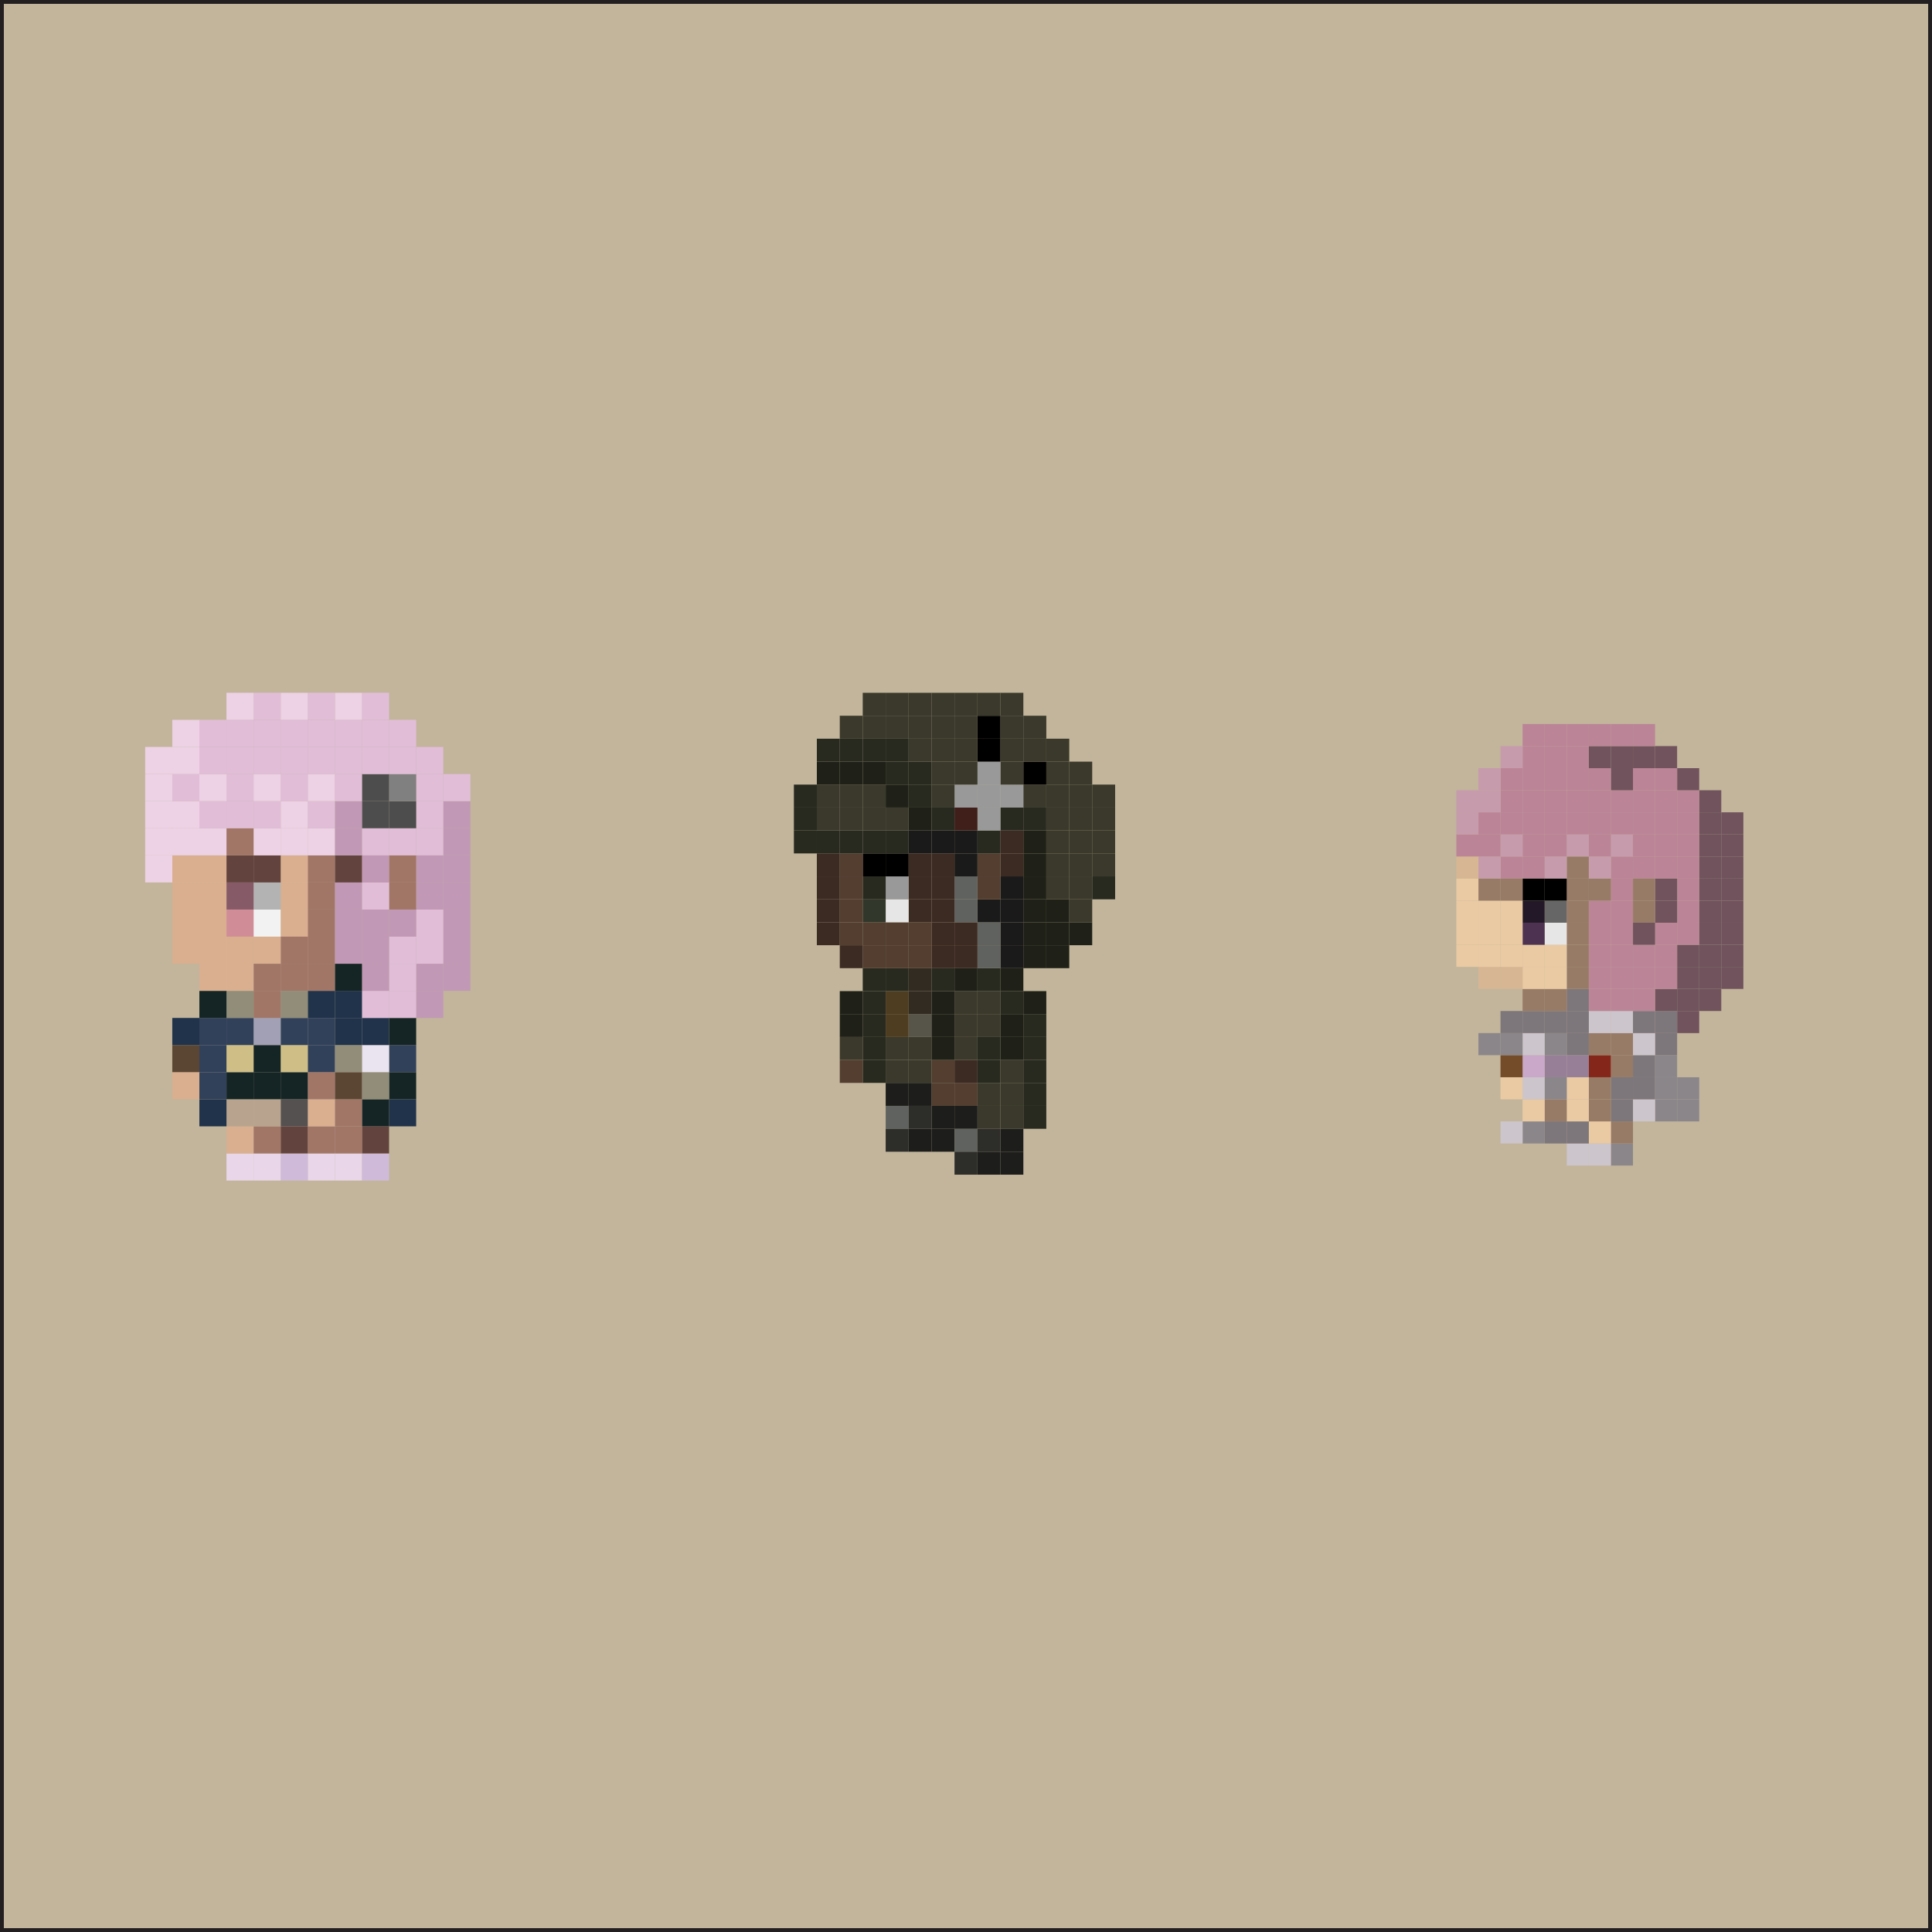 <svg xmlns="http://www.w3.org/2000/svg" viewBox="0 0 502.171 502.171"><defs><style>.cls-1{fill:#c2b59b;stroke:#231f20;stroke-miterlimit:10;}.cls-2{fill:#70535c;}.cls-3{fill:#8b868a;}.cls-4{fill:#bb8497;}.cls-5{fill:#7d767b;}.cls-6{fill:#ccc5cc;}.cls-7{fill:#977b66;}.cls-8{fill:#c69bac;}.cls-9{fill:#eacaa3;}.cls-10{fill:#85261a;}.cls-11{fill:#978097;}.cls-12{fill:#e6e6e6;}.cls-13{fill:#666;}.cls-14{fill:#caa8c9;}.cls-15{fill:#4d3252;}.cls-16{fill:#231827;}.cls-17{fill:#754c29;}.cls-18{fill:#d7b793;}.cls-19{fill:#c198b5;}.cls-20{fill:#e1bdd8;}.cls-21{fill:#20334b;}.cls-22{fill:#152525;}.cls-23{fill:#32415a;}.cls-24{fill:#a17667;}.cls-25{fill:#4d4d4d;}.cls-26{fill:gray;}.cls-27{fill:#cfbada;}.cls-28{fill:#63433e;}.cls-29{fill:#918d79;}.cls-30{fill:#eae4f1;}.cls-31{fill:#e9d6e9;}.cls-32{fill:#5b4634;}.cls-33{fill:#edd2e5;}.cls-34{fill:#daaf8f;}.cls-35{fill:#555150;}.cls-36{fill:#cfbf86;}.cls-37{fill:#b8a48e;}.cls-38{fill:#a1a0b4;}.cls-39{fill:#f2f2f2;}.cls-40{fill:#b3b3b3;}.cls-41{fill:#d08d98;}.cls-42{fill:#865b67;}.cls-43{fill:#282a20;}.cls-44{fill:#1f2118;}.cls-45{fill:#1d1d1b;}.cls-46{fill:#533e30;}.cls-47{fill:#3c2b23;}.cls-48{fill:#3a392b;}.cls-49{fill:#60625f;}.cls-50{fill:#4e3d21;}.cls-51{fill:#57554a;}.cls-52{fill:#322b22;}.cls-53{fill:#1a1a1a;}.cls-54{fill:#999;}.cls-55{fill:#2d2d2a;}.cls-56{fill:#401f1a;}.cls-57{fill:#31372a;}</style></defs><g id="Layer_2" data-name="Layer 2"><rect class="cls-1" x="0.5" y="0.5" width="501.171" height="501.171"/></g><g id="Layer_1" data-name="Layer 1"><g id="Layer_2-2" data-name="Layer 2"><g id="grid"><rect class="cls-2" x="447.397" y="251.31" width="5.739" height="5.737"/><rect class="cls-2" x="447.397" y="245.571" width="5.739" height="5.739"/><rect class="cls-2" x="447.397" y="239.832" width="5.739" height="5.739"/><rect class="cls-2" x="447.397" y="234.095" width="5.739" height="5.737"/><rect class="cls-2" x="447.397" y="228.355" width="5.739" height="5.739"/><rect class="cls-2" x="447.397" y="222.616" width="5.739" height="5.739"/><rect class="cls-2" x="447.397" y="216.879" width="5.739" height="5.737"/><rect class="cls-2" x="447.397" y="211.14" width="5.739" height="5.739"/><rect class="cls-2" x="441.66" y="257.047" width="5.737" height="5.739"/><rect class="cls-2" x="441.66" y="251.31" width="5.737" height="5.737"/><rect class="cls-2" x="441.66" y="245.571" width="5.737" height="5.739"/><rect class="cls-2" x="441.66" y="239.832" width="5.737" height="5.739"/><rect class="cls-2" x="441.66" y="234.095" width="5.737" height="5.737"/><rect class="cls-2" x="441.66" y="228.355" width="5.737" height="5.739"/><rect class="cls-2" x="441.66" y="222.616" width="5.737" height="5.739"/><rect class="cls-2" x="441.66" y="216.879" width="5.737" height="5.737"/><rect class="cls-2" x="441.66" y="211.14" width="5.737" height="5.739"/><rect class="cls-2" x="441.66" y="205.403" width="5.737" height="5.737"/><rect class="cls-3" x="435.921" y="285.741" width="5.739" height="5.737"/><rect class="cls-3" x="435.921" y="280.001" width="5.739" height="5.739"/><rect class="cls-2" x="435.921" y="262.786" width="5.739" height="5.739"/><rect class="cls-2" x="435.921" y="257.047" width="5.739" height="5.739"/><rect class="cls-2" x="435.921" y="251.31" width="5.739" height="5.737"/><rect class="cls-2" x="435.921" y="245.571" width="5.739" height="5.739"/><rect class="cls-4" x="435.921" y="239.832" width="5.739" height="5.739"/><rect class="cls-4" x="435.921" y="234.095" width="5.739" height="5.737"/><rect class="cls-4" x="435.921" y="228.355" width="5.739" height="5.739"/><rect class="cls-4" x="435.921" y="222.616" width="5.739" height="5.739"/><rect class="cls-4" x="435.921" y="216.879" width="5.739" height="5.737"/><rect class="cls-4" x="435.921" y="211.14" width="5.739" height="5.739"/><rect class="cls-4" x="435.921" y="205.403" width="5.739" height="5.737"/><rect class="cls-2" x="435.921" y="199.664" width="5.739" height="5.739"/><rect class="cls-3" x="430.182" y="285.741" width="5.739" height="5.737"/><rect class="cls-3" x="430.182" y="280.001" width="5.739" height="5.739"/><rect class="cls-3" x="430.182" y="274.262" width="5.739" height="5.739"/><rect class="cls-5" x="430.182" y="268.525" width="5.739" height="5.737"/><rect class="cls-5" x="430.182" y="262.786" width="5.739" height="5.739"/><rect class="cls-2" x="430.182" y="257.047" width="5.739" height="5.739"/><rect class="cls-4" x="430.182" y="251.31" width="5.739" height="5.737"/><rect class="cls-4" x="430.182" y="245.571" width="5.739" height="5.739"/><rect class="cls-4" x="430.182" y="239.832" width="5.739" height="5.739"/><rect class="cls-2" x="430.182" y="234.095" width="5.739" height="5.737"/><rect class="cls-2" x="430.182" y="228.355" width="5.739" height="5.739"/><rect class="cls-4" x="430.182" y="222.616" width="5.739" height="5.739"/><rect class="cls-4" x="430.182" y="216.879" width="5.739" height="5.737"/><rect class="cls-4" x="430.182" y="211.14" width="5.739" height="5.739"/><rect class="cls-4" x="430.182" y="205.403" width="5.739" height="5.737"/><rect class="cls-4" x="430.182" y="199.664" width="5.739" height="5.739"/><rect class="cls-2" x="430.182" y="193.925" width="5.739" height="5.739"/><rect class="cls-6" x="424.445" y="285.741" width="5.737" height="5.737"/><rect class="cls-5" x="424.445" y="280.001" width="5.737" height="5.739"/><rect class="cls-5" x="424.445" y="274.262" width="5.737" height="5.739"/><rect class="cls-6" x="424.445" y="268.525" width="5.737" height="5.737"/><rect class="cls-5" x="424.445" y="262.786" width="5.737" height="5.739"/><rect class="cls-4" x="424.445" y="257.047" width="5.737" height="5.739"/><rect class="cls-4" x="424.445" y="251.31" width="5.737" height="5.737"/><rect class="cls-4" x="424.445" y="245.571" width="5.737" height="5.739"/><rect class="cls-2" x="424.445" y="239.832" width="5.737" height="5.739"/><rect class="cls-7" x="424.445" y="234.095" width="5.737" height="5.737"/><rect class="cls-7" x="424.445" y="228.355" width="5.737" height="5.739"/><rect class="cls-4" x="424.445" y="222.616" width="5.737" height="5.739"/><rect class="cls-4" x="424.445" y="216.879" width="5.737" height="5.737"/><rect class="cls-4" x="424.445" y="211.14" width="5.737" height="5.739"/><rect class="cls-4" x="424.445" y="205.403" width="5.737" height="5.737"/><rect class="cls-4" x="424.445" y="199.664" width="5.737" height="5.739"/><rect class="cls-2" x="424.445" y="193.925" width="5.737" height="5.739"/><rect class="cls-4" x="424.445" y="188.188" width="5.737" height="5.737"/><rect class="cls-3" x="418.706" y="297.217" width="5.739" height="5.737"/><rect class="cls-7" x="418.706" y="291.477" width="5.739" height="5.739"/><rect class="cls-5" x="418.706" y="285.741" width="5.739" height="5.737"/><rect class="cls-5" x="418.706" y="280.001" width="5.739" height="5.739"/><rect class="cls-7" x="418.706" y="274.262" width="5.739" height="5.739"/><rect class="cls-7" x="418.706" y="268.525" width="5.739" height="5.737"/><rect class="cls-6" x="418.706" y="262.786" width="5.739" height="5.739"/><rect class="cls-4" x="418.706" y="257.047" width="5.739" height="5.739"/><rect class="cls-4" x="418.706" y="251.31" width="5.739" height="5.737"/><rect class="cls-4" x="418.706" y="245.571" width="5.739" height="5.739"/><rect class="cls-4" x="418.706" y="239.832" width="5.739" height="5.739"/><rect class="cls-4" x="418.706" y="234.095" width="5.739" height="5.737"/><rect class="cls-4" x="418.706" y="228.355" width="5.739" height="5.739"/><rect class="cls-4" x="418.706" y="222.616" width="5.739" height="5.739"/><rect class="cls-8" x="418.706" y="216.879" width="5.739" height="5.737"/><rect class="cls-4" x="418.706" y="211.14" width="5.739" height="5.739"/><rect class="cls-4" x="418.706" y="205.403" width="5.739" height="5.737"/><rect class="cls-2" x="418.706" y="199.664" width="5.739" height="5.739"/><rect class="cls-2" x="418.706" y="193.925" width="5.739" height="5.739"/><rect class="cls-4" x="418.706" y="188.188" width="5.739" height="5.737"/><rect class="cls-6" x="412.966" y="297.217" width="5.739" height="5.737"/><rect class="cls-9" x="412.966" y="291.477" width="5.739" height="5.739"/><rect class="cls-7" x="412.966" y="285.741" width="5.739" height="5.737"/><rect class="cls-7" x="412.966" y="280.001" width="5.739" height="5.739"/><rect class="cls-10" x="412.966" y="274.262" width="5.739" height="5.739"/><rect class="cls-7" x="412.966" y="268.525" width="5.739" height="5.737"/><rect class="cls-6" x="412.966" y="262.786" width="5.739" height="5.739"/><rect class="cls-4" x="412.966" y="257.047" width="5.739" height="5.739"/><rect class="cls-4" x="412.966" y="251.31" width="5.739" height="5.737"/><rect class="cls-4" x="412.966" y="245.571" width="5.739" height="5.739"/><rect class="cls-4" x="412.966" y="239.832" width="5.739" height="5.739"/><rect class="cls-4" x="412.966" y="234.095" width="5.739" height="5.737"/><rect class="cls-7" x="412.966" y="228.355" width="5.739" height="5.739"/><rect class="cls-8" x="412.966" y="222.616" width="5.739" height="5.739"/><rect class="cls-4" x="412.966" y="216.879" width="5.739" height="5.737"/><rect class="cls-4" x="412.966" y="211.14" width="5.739" height="5.739"/><rect class="cls-4" x="412.966" y="205.403" width="5.739" height="5.737"/><rect class="cls-4" x="412.966" y="199.664" width="5.739" height="5.739"/><rect class="cls-2" x="412.966" y="193.925" width="5.739" height="5.739"/><rect class="cls-4" x="412.966" y="188.188" width="5.739" height="5.737"/><rect class="cls-6" x="407.229" y="297.217" width="5.737" height="5.737"/><rect class="cls-5" x="407.229" y="291.477" width="5.737" height="5.739"/><rect class="cls-9" x="407.229" y="285.741" width="5.737" height="5.737"/><rect class="cls-9" x="407.229" y="280.001" width="5.737" height="5.739"/><rect class="cls-11" x="407.229" y="274.262" width="5.737" height="5.739"/><rect class="cls-5" x="407.229" y="268.525" width="5.737" height="5.737"/><rect class="cls-5" x="407.229" y="262.786" width="5.737" height="5.739"/><rect class="cls-5" x="407.229" y="257.047" width="5.737" height="5.739"/><rect class="cls-7" x="407.229" y="251.31" width="5.737" height="5.737"/><rect class="cls-7" x="407.229" y="245.571" width="5.737" height="5.739"/><rect class="cls-7" x="407.229" y="239.832" width="5.737" height="5.739"/><rect class="cls-7" x="407.229" y="234.095" width="5.737" height="5.737"/><rect class="cls-7" x="407.229" y="228.355" width="5.737" height="5.739"/><rect class="cls-7" x="407.229" y="222.616" width="5.737" height="5.739"/><rect class="cls-8" x="407.229" y="216.879" width="5.737" height="5.737"/><rect class="cls-4" x="407.229" y="211.14" width="5.737" height="5.739"/><rect class="cls-4" x="407.229" y="205.403" width="5.737" height="5.737"/><rect class="cls-4" x="407.229" y="199.664" width="5.737" height="5.739"/><rect class="cls-4" x="407.229" y="193.925" width="5.737" height="5.739"/><rect class="cls-4" x="407.229" y="188.188" width="5.737" height="5.737"/><rect class="cls-5" x="401.49" y="291.477" width="5.739" height="5.739"/><rect class="cls-7" x="401.49" y="285.741" width="5.739" height="5.737"/><rect class="cls-3" x="401.49" y="280.001" width="5.739" height="5.739"/><rect class="cls-11" x="401.49" y="274.262" width="5.739" height="5.739"/><rect class="cls-3" x="401.49" y="268.525" width="5.739" height="5.737"/><rect class="cls-5" x="401.49" y="262.786" width="5.739" height="5.739"/><rect class="cls-7" x="401.49" y="257.047" width="5.739" height="5.739"/><rect class="cls-9" x="401.49" y="251.31" width="5.739" height="5.737"/><rect class="cls-9" x="401.49" y="245.571" width="5.739" height="5.739"/><rect class="cls-12" x="401.49" y="239.832" width="5.739" height="5.739"/><rect class="cls-13" x="401.49" y="234.095" width="5.739" height="5.737"/><rect x="401.49" y="228.355" width="5.739" height="5.739"/><rect class="cls-8" x="401.49" y="222.616" width="5.739" height="5.739"/><rect class="cls-4" x="401.49" y="216.879" width="5.739" height="5.737"/><rect class="cls-4" x="401.49" y="211.14" width="5.739" height="5.739"/><rect class="cls-4" x="401.49" y="205.403" width="5.739" height="5.737"/><rect class="cls-4" x="401.49" y="199.664" width="5.739" height="5.739"/><rect class="cls-4" x="401.49" y="193.925" width="5.739" height="5.739"/><rect class="cls-4" x="401.49" y="188.188" width="5.739" height="5.737"/><rect class="cls-3" x="395.753" y="291.477" width="5.737" height="5.739"/><rect class="cls-9" x="395.753" y="285.741" width="5.737" height="5.737"/><rect class="cls-6" x="395.753" y="280.001" width="5.737" height="5.739"/><rect class="cls-14" x="395.753" y="274.262" width="5.737" height="5.739"/><rect class="cls-6" x="395.753" y="268.525" width="5.737" height="5.737"/><rect class="cls-5" x="395.753" y="262.786" width="5.737" height="5.739"/><rect class="cls-7" x="395.753" y="257.047" width="5.737" height="5.739"/><rect class="cls-9" x="395.753" y="251.31" width="5.737" height="5.737"/><rect class="cls-9" x="395.753" y="245.571" width="5.737" height="5.739"/><rect class="cls-15" x="395.753" y="239.832" width="5.737" height="5.739"/><rect class="cls-16" x="395.753" y="234.095" width="5.737" height="5.737"/><rect x="395.753" y="228.355" width="5.737" height="5.739"/><rect class="cls-4" x="395.753" y="222.616" width="5.737" height="5.739"/><rect class="cls-4" x="395.753" y="216.879" width="5.737" height="5.737"/><rect class="cls-4" x="395.753" y="211.14" width="5.737" height="5.739"/><rect class="cls-4" x="395.753" y="205.403" width="5.737" height="5.737"/><rect class="cls-4" x="395.753" y="199.664" width="5.737" height="5.739"/><rect class="cls-4" x="395.753" y="193.925" width="5.737" height="5.739"/><rect class="cls-4" x="395.753" y="188.188" width="5.737" height="5.737"/><rect class="cls-6" x="390.014" y="291.477" width="5.739" height="5.739"/><rect class="cls-9" x="390.014" y="280.001" width="5.739" height="5.739"/><rect class="cls-17" x="390.014" y="274.262" width="5.739" height="5.739"/><rect class="cls-3" x="390.014" y="268.525" width="5.739" height="5.737"/><rect class="cls-5" x="390.014" y="262.786" width="5.739" height="5.739"/><rect class="cls-18" x="390.014" y="251.31" width="5.739" height="5.737"/><rect class="cls-9" x="390.014" y="245.571" width="5.739" height="5.739"/><rect class="cls-9" x="390.014" y="239.832" width="5.739" height="5.739"/><rect class="cls-9" x="390.014" y="234.095" width="5.739" height="5.737"/><rect class="cls-7" x="390.014" y="228.355" width="5.739" height="5.739"/><rect class="cls-4" x="390.014" y="222.616" width="5.739" height="5.739"/><rect class="cls-8" x="390.014" y="216.879" width="5.739" height="5.737"/><rect class="cls-4" x="390.014" y="211.14" width="5.739" height="5.739"/><rect class="cls-4" x="390.014" y="205.403" width="5.739" height="5.737"/><rect class="cls-4" x="390.014" y="199.664" width="5.739" height="5.739"/><rect class="cls-8" x="390.014" y="193.925" width="5.739" height="5.739"/><rect class="cls-3" x="384.275" y="268.525" width="5.739" height="5.737"/><rect class="cls-18" x="384.275" y="251.31" width="5.739" height="5.737"/><rect class="cls-9" x="384.275" y="245.571" width="5.739" height="5.739"/><rect class="cls-9" x="384.275" y="239.832" width="5.739" height="5.739"/><rect class="cls-9" x="384.275" y="234.095" width="5.739" height="5.737"/><rect class="cls-7" x="384.275" y="228.355" width="5.739" height="5.739"/><rect class="cls-8" x="384.275" y="222.616" width="5.739" height="5.739"/><rect class="cls-4" x="384.275" y="216.879" width="5.739" height="5.737"/><rect class="cls-4" x="384.275" y="211.14" width="5.739" height="5.739"/><rect class="cls-8" x="384.275" y="205.403" width="5.739" height="5.737"/><rect class="cls-8" x="384.275" y="199.664" width="5.739" height="5.739"/><rect class="cls-9" x="378.538" y="245.571" width="5.737" height="5.739"/><rect class="cls-9" x="378.538" y="239.832" width="5.737" height="5.739"/><rect class="cls-9" x="378.538" y="234.095" width="5.737" height="5.737"/><rect class="cls-9" x="378.538" y="228.355" width="5.737" height="5.739"/><rect class="cls-18" x="378.538" y="222.616" width="5.737" height="5.739"/><rect class="cls-4" x="378.538" y="216.879" width="5.737" height="5.737"/><rect class="cls-8" x="378.538" y="211.14" width="5.737" height="5.739"/><rect class="cls-8" x="378.538" y="205.403" width="5.737" height="5.737"/></g></g><g id="Layer_2-3" data-name="Layer 2"><g id="grid-2" data-name="grid"><rect class="cls-19" x="115.217" y="250.497" width="7.045" height="7.045"/><rect class="cls-19" x="115.217" y="243.455" width="7.045" height="7.042"/><rect class="cls-19" x="115.217" y="236.41" width="7.045" height="7.045"/><rect class="cls-19" x="115.217" y="229.366" width="7.045" height="7.045"/><rect class="cls-19" x="115.217" y="222.324" width="7.045" height="7.042"/><rect class="cls-19" x="115.217" y="215.279" width="7.045" height="7.045"/><rect class="cls-19" x="115.217" y="208.237" width="7.045" height="7.042"/><rect class="cls-20" x="115.217" y="201.192" width="7.045" height="7.045"/><rect class="cls-19" x="108.173" y="257.542" width="7.045" height="7.045"/><rect class="cls-19" x="108.173" y="250.497" width="7.045" height="7.045"/><rect class="cls-20" x="108.173" y="243.455" width="7.045" height="7.042"/><rect class="cls-20" x="108.173" y="236.41" width="7.045" height="7.045"/><rect class="cls-19" x="108.173" y="229.366" width="7.045" height="7.045"/><rect class="cls-19" x="108.173" y="222.324" width="7.045" height="7.042"/><rect class="cls-20" x="108.173" y="215.279" width="7.045" height="7.045"/><rect class="cls-20" x="108.173" y="208.237" width="7.045" height="7.042"/><rect class="cls-20" x="108.173" y="201.192" width="7.045" height="7.045"/><rect class="cls-20" x="108.173" y="194.147" width="7.045" height="7.045"/><rect class="cls-21" x="101.131" y="285.718" width="7.042" height="7.042"/><rect class="cls-22" x="101.131" y="278.674" width="7.042" height="7.045"/><rect class="cls-23" x="101.131" y="271.629" width="7.042" height="7.045"/><rect class="cls-22" x="101.131" y="264.587" width="7.042" height="7.042"/><rect class="cls-20" x="101.131" y="257.542" width="7.042" height="7.045"/><rect class="cls-20" x="101.131" y="250.497" width="7.042" height="7.045"/><rect class="cls-20" x="101.131" y="243.455" width="7.042" height="7.042"/><rect class="cls-19" x="101.131" y="236.41" width="7.042" height="7.045"/><rect class="cls-24" x="101.131" y="229.366" width="7.042" height="7.045"/><rect class="cls-24" x="101.131" y="222.324" width="7.042" height="7.042"/><rect class="cls-20" x="101.131" y="215.279" width="7.042" height="7.045"/><rect class="cls-25" x="101.131" y="208.237" width="7.042" height="7.042"/><rect class="cls-26" x="101.131" y="201.192" width="7.042" height="7.045"/><rect class="cls-20" x="101.131" y="194.147" width="7.042" height="7.045"/><rect class="cls-20" x="101.131" y="187.105" width="7.042" height="7.042"/><rect class="cls-27" x="94.086" y="299.805" width="7.045" height="7.045"/><rect class="cls-28" x="94.086" y="292.76" width="7.045" height="7.045"/><rect class="cls-22" x="94.086" y="285.718" width="7.045" height="7.042"/><rect class="cls-29" x="94.086" y="278.674" width="7.045" height="7.045"/><rect class="cls-30" x="94.086" y="271.629" width="7.045" height="7.045"/><rect class="cls-21" x="94.086" y="264.587" width="7.045" height="7.042"/><rect class="cls-20" x="94.086" y="257.542" width="7.045" height="7.045"/><rect class="cls-19" x="94.086" y="250.497" width="7.045" height="7.045"/><rect class="cls-19" x="94.086" y="243.455" width="7.045" height="7.042"/><rect class="cls-19" x="94.086" y="236.41" width="7.045" height="7.045"/><rect class="cls-20" x="94.086" y="229.366" width="7.045" height="7.045"/><rect class="cls-19" x="94.086" y="222.324" width="7.045" height="7.042"/><rect class="cls-20" x="94.086" y="215.279" width="7.045" height="7.045"/><rect class="cls-25" x="94.086" y="208.237" width="7.045" height="7.042"/><rect class="cls-25" x="94.086" y="201.192" width="7.045" height="7.045"/><rect class="cls-20" x="94.086" y="194.147" width="7.045" height="7.045"/><rect class="cls-20" x="94.086" y="187.105" width="7.045" height="7.042"/><rect class="cls-20" x="94.086" y="180.06" width="7.045" height="7.045"/><rect class="cls-31" x="87.041" y="299.805" width="7.045" height="7.045"/><rect class="cls-24" x="87.041" y="292.76" width="7.045" height="7.045"/><rect class="cls-24" x="87.041" y="285.718" width="7.045" height="7.042"/><rect class="cls-32" x="87.041" y="278.674" width="7.045" height="7.045"/><rect class="cls-29" x="87.041" y="271.629" width="7.045" height="7.045"/><rect class="cls-21" x="87.041" y="264.587" width="7.045" height="7.042"/><rect class="cls-21" x="87.041" y="257.542" width="7.045" height="7.045"/><rect class="cls-22" x="87.041" y="250.497" width="7.045" height="7.045"/><rect class="cls-19" x="87.041" y="243.455" width="7.045" height="7.042"/><rect class="cls-19" x="87.041" y="236.41" width="7.045" height="7.045"/><rect class="cls-19" x="87.041" y="229.366" width="7.045" height="7.045"/><rect class="cls-28" x="87.041" y="222.324" width="7.045" height="7.042"/><rect class="cls-19" x="87.041" y="215.279" width="7.045" height="7.045"/><rect class="cls-19" x="87.041" y="208.237" width="7.045" height="7.042"/><rect class="cls-20" x="87.041" y="201.192" width="7.045" height="7.045"/><rect class="cls-20" x="87.041" y="194.147" width="7.045" height="7.045"/><rect class="cls-20" x="87.041" y="187.105" width="7.045" height="7.042"/><rect class="cls-33" x="87.041" y="180.06" width="7.045" height="7.045"/><rect class="cls-31" x="79.999" y="299.805" width="7.042" height="7.045"/><rect class="cls-24" x="79.999" y="292.76" width="7.042" height="7.045"/><rect class="cls-34" x="79.999" y="285.718" width="7.042" height="7.042"/><rect class="cls-24" x="79.999" y="278.674" width="7.042" height="7.045"/><rect class="cls-23" x="79.999" y="271.629" width="7.042" height="7.045"/><rect class="cls-23" x="79.999" y="264.587" width="7.042" height="7.042"/><rect class="cls-21" x="79.999" y="257.542" width="7.042" height="7.045"/><rect class="cls-24" x="79.999" y="250.497" width="7.042" height="7.045"/><rect class="cls-24" x="79.999" y="243.455" width="7.042" height="7.042"/><rect class="cls-24" x="79.999" y="236.41" width="7.042" height="7.045"/><rect class="cls-24" x="79.999" y="229.366" width="7.042" height="7.045"/><rect class="cls-24" x="79.999" y="222.324" width="7.042" height="7.042"/><rect class="cls-33" x="79.999" y="215.279" width="7.042" height="7.045"/><rect class="cls-20" x="79.999" y="208.237" width="7.042" height="7.042"/><rect class="cls-33" x="79.999" y="201.192" width="7.042" height="7.045"/><rect class="cls-20" x="79.999" y="194.147" width="7.042" height="7.045"/><rect class="cls-20" x="79.999" y="187.105" width="7.042" height="7.042"/><rect class="cls-20" x="79.999" y="180.06" width="7.042" height="7.045"/><rect class="cls-27" x="72.954" y="299.805" width="7.045" height="7.045"/><rect class="cls-28" x="72.954" y="292.76" width="7.045" height="7.045"/><rect class="cls-35" x="72.954" y="285.718" width="7.045" height="7.042"/><rect class="cls-22" x="72.954" y="278.674" width="7.045" height="7.045"/><rect class="cls-36" x="72.954" y="271.629" width="7.045" height="7.045"/><rect class="cls-23" x="72.954" y="264.587" width="7.045" height="7.042"/><rect class="cls-29" x="72.954" y="257.542" width="7.045" height="7.045"/><rect class="cls-24" x="72.954" y="250.497" width="7.045" height="7.045"/><rect class="cls-24" x="72.954" y="243.455" width="7.045" height="7.042"/><rect class="cls-34" x="72.954" y="236.41" width="7.045" height="7.045"/><rect class="cls-34" x="72.954" y="229.366" width="7.045" height="7.045"/><rect class="cls-34" x="72.954" y="222.324" width="7.045" height="7.042"/><rect class="cls-33" x="72.954" y="215.279" width="7.045" height="7.045"/><rect class="cls-33" x="72.954" y="208.237" width="7.045" height="7.042"/><rect class="cls-20" x="72.954" y="201.192" width="7.045" height="7.045"/><rect class="cls-20" x="72.954" y="194.147" width="7.045" height="7.045"/><rect class="cls-20" x="72.954" y="187.105" width="7.045" height="7.042"/><rect class="cls-33" x="72.954" y="180.06" width="7.045" height="7.045"/><rect class="cls-31" x="65.912" y="299.805" width="7.042" height="7.045"/><rect class="cls-24" x="65.912" y="292.76" width="7.042" height="7.045"/><rect class="cls-37" x="65.912" y="285.718" width="7.042" height="7.042"/><rect class="cls-22" x="65.912" y="278.674" width="7.042" height="7.045"/><rect class="cls-22" x="65.912" y="271.629" width="7.042" height="7.045"/><rect class="cls-38" x="65.912" y="264.587" width="7.042" height="7.042"/><rect class="cls-24" x="65.912" y="257.542" width="7.042" height="7.045"/><rect class="cls-24" x="65.912" y="250.497" width="7.042" height="7.045"/><rect class="cls-34" x="65.912" y="243.455" width="7.042" height="7.042"/><rect class="cls-39" x="65.912" y="236.41" width="7.042" height="7.045"/><rect class="cls-40" x="65.912" y="229.366" width="7.042" height="7.045"/><rect class="cls-28" x="65.912" y="222.324" width="7.042" height="7.042"/><rect class="cls-33" x="65.912" y="215.279" width="7.042" height="7.045"/><rect class="cls-20" x="65.912" y="208.237" width="7.042" height="7.042"/><rect class="cls-33" x="65.912" y="201.192" width="7.042" height="7.045"/><rect class="cls-20" x="65.912" y="194.147" width="7.042" height="7.045"/><rect class="cls-20" x="65.912" y="187.105" width="7.042" height="7.042"/><rect class="cls-20" x="65.912" y="180.06" width="7.042" height="7.045"/><rect class="cls-31" x="58.867" y="299.805" width="7.045" height="7.045"/><rect class="cls-34" x="58.867" y="292.76" width="7.045" height="7.045"/><rect class="cls-37" x="58.867" y="285.718" width="7.045" height="7.042"/><rect class="cls-22" x="58.867" y="278.674" width="7.045" height="7.045"/><rect class="cls-36" x="58.867" y="271.629" width="7.045" height="7.045"/><rect class="cls-23" x="58.867" y="264.587" width="7.045" height="7.042"/><rect class="cls-29" x="58.867" y="257.542" width="7.045" height="7.045"/><rect class="cls-34" x="58.867" y="250.497" width="7.045" height="7.045"/><rect class="cls-34" x="58.867" y="243.455" width="7.045" height="7.042"/><rect class="cls-41" x="58.867" y="236.41" width="7.045" height="7.045"/><rect class="cls-42" x="58.867" y="229.366" width="7.045" height="7.045"/><rect class="cls-28" x="58.867" y="222.324" width="7.045" height="7.042"/><rect class="cls-24" x="58.867" y="215.279" width="7.045" height="7.045"/><rect class="cls-20" x="58.867" y="208.237" width="7.045" height="7.042"/><rect class="cls-20" x="58.867" y="201.192" width="7.045" height="7.045"/><rect class="cls-20" x="58.867" y="194.147" width="7.045" height="7.045"/><rect class="cls-20" x="58.867" y="187.105" width="7.045" height="7.042"/><rect class="cls-33" x="58.867" y="180.06" width="7.045" height="7.045"/><rect class="cls-21" x="51.823" y="285.718" width="7.045" height="7.042"/><rect class="cls-23" x="51.823" y="278.674" width="7.045" height="7.045"/><rect class="cls-23" x="51.823" y="271.629" width="7.045" height="7.045"/><rect class="cls-23" x="51.823" y="264.587" width="7.045" height="7.042"/><rect class="cls-22" x="51.823" y="257.542" width="7.045" height="7.045"/><rect class="cls-34" x="51.823" y="250.497" width="7.045" height="7.045"/><rect class="cls-34" x="51.823" y="243.455" width="7.045" height="7.042"/><rect class="cls-34" x="51.823" y="236.41" width="7.045" height="7.045"/><rect class="cls-34" x="51.823" y="229.366" width="7.045" height="7.045"/><rect class="cls-34" x="51.823" y="222.324" width="7.045" height="7.042"/><rect class="cls-33" x="51.823" y="215.279" width="7.045" height="7.045"/><rect class="cls-20" x="51.823" y="208.237" width="7.045" height="7.042"/><rect class="cls-33" x="51.823" y="201.192" width="7.045" height="7.045"/><rect class="cls-20" x="51.823" y="194.147" width="7.045" height="7.045"/><rect class="cls-20" x="51.823" y="187.105" width="7.045" height="7.042"/><rect class="cls-34" x="44.781" y="278.674" width="7.042" height="7.045"/><rect class="cls-32" x="44.781" y="271.629" width="7.042" height="7.045"/><rect class="cls-21" x="44.781" y="264.587" width="7.042" height="7.042"/><rect class="cls-34" x="44.781" y="243.455" width="7.042" height="7.042"/><rect class="cls-34" x="44.781" y="236.41" width="7.042" height="7.045"/><rect class="cls-34" x="44.781" y="229.366" width="7.042" height="7.045"/><rect class="cls-34" x="44.781" y="222.324" width="7.042" height="7.042"/><rect class="cls-33" x="44.781" y="215.279" width="7.042" height="7.045"/><rect class="cls-33" x="44.781" y="208.237" width="7.042" height="7.042"/><rect class="cls-20" x="44.781" y="201.192" width="7.042" height="7.045"/><rect class="cls-33" x="44.781" y="194.147" width="7.042" height="7.045"/><rect class="cls-33" x="44.781" y="187.105" width="7.042" height="7.042"/><rect class="cls-33" x="37.736" y="222.324" width="7.045" height="7.042"/><rect class="cls-33" x="37.736" y="215.279" width="7.045" height="7.045"/><rect class="cls-33" x="37.736" y="208.237" width="7.045" height="7.042"/><rect class="cls-33" x="37.736" y="201.192" width="7.045" height="7.045"/><rect class="cls-33" x="37.736" y="194.147" width="7.045" height="7.045"/></g></g><g id="Layer_2-4" data-name="Layer 2"><g id="grid-3" data-name="grid"><rect class="cls-43" x="224.245" y="275.505" width="5.965" height="5.965"/><rect class="cls-44" x="265.994" y="257.612" width="5.965" height="5.965"/><rect class="cls-45" x="260.031" y="299.361" width="5.963" height="5.965"/><rect class="cls-46" x="242.138" y="275.505" width="5.963" height="5.965"/><rect class="cls-46" x="242.138" y="281.47" width="5.963" height="5.963"/><rect class="cls-46" x="248.101" y="281.47" width="5.965" height="5.963"/><rect class="cls-47" x="248.101" y="275.505" width="5.965" height="5.965"/><rect class="cls-43" x="224.245" y="257.612" width="5.965" height="5.965"/><rect class="cls-43" x="224.245" y="269.54" width="5.965" height="5.965"/><rect class="cls-43" x="224.245" y="263.577" width="5.965" height="5.963"/><rect class="cls-48" x="218.279" y="269.54" width="5.965" height="5.965"/><rect class="cls-48" x="236.173" y="275.505" width="5.965" height="5.965"/><rect class="cls-48" x="230.21" y="269.54" width="5.963" height="5.965"/><rect class="cls-48" x="230.21" y="275.505" width="5.963" height="5.965"/><rect class="cls-48" x="236.173" y="269.54" width="5.965" height="5.965"/><rect class="cls-48" x="248.101" y="269.54" width="5.965" height="5.965"/><rect class="cls-43" x="254.066" y="275.505" width="5.965" height="5.965"/><rect class="cls-48" x="254.066" y="287.433" width="5.965" height="5.965"/><rect class="cls-48" x="260.031" y="281.47" width="5.963" height="5.963"/><rect class="cls-48" x="260.031" y="275.505" width="5.963" height="5.965"/><rect class="cls-48" x="260.031" y="287.433" width="5.963" height="5.965"/><rect class="cls-48" x="254.066" y="281.47" width="5.965" height="5.963"/><rect class="cls-43" x="265.994" y="269.54" width="5.965" height="5.965"/><rect class="cls-43" x="265.994" y="281.47" width="5.965" height="5.963"/><rect class="cls-43" x="265.994" y="275.505" width="5.965" height="5.965"/><rect class="cls-44" x="260.031" y="269.54" width="5.963" height="5.965"/><rect class="cls-48" x="248.101" y="257.612" width="5.965" height="5.965"/><rect class="cls-48" x="248.101" y="263.577" width="5.965" height="5.963"/><rect class="cls-48" x="254.066" y="263.577" width="5.965" height="5.963"/><rect class="cls-48" x="254.066" y="257.612" width="5.965" height="5.965"/><rect class="cls-43" x="254.066" y="251.647" width="5.965" height="5.965"/><rect class="cls-44" x="248.101" y="251.647" width="5.965" height="5.965"/><rect class="cls-45" x="242.138" y="293.398" width="5.963" height="5.963"/><rect class="cls-45" x="236.173" y="293.398" width="5.965" height="5.963"/><rect class="cls-49" x="248.101" y="293.398" width="5.965" height="5.963"/><rect class="cls-49" x="230.21" y="287.433" width="5.963" height="5.965"/><rect class="cls-50" x="230.21" y="263.577" width="5.963" height="5.963"/><rect class="cls-51" x="236.173" y="263.577" width="5.965" height="5.963"/><rect class="cls-50" x="230.21" y="257.612" width="5.963" height="5.965"/><rect class="cls-52" x="236.173" y="251.647" width="5.965" height="5.965"/><rect class="cls-43" x="283.887" y="227.79" width="5.965" height="5.963"/><rect class="cls-48" x="283.887" y="221.825" width="5.965" height="5.965"/><rect class="cls-48" x="283.887" y="215.86" width="5.965" height="5.965"/><rect class="cls-48" x="283.887" y="209.897" width="5.965" height="5.963"/><rect class="cls-48" x="283.887" y="203.932" width="5.965" height="5.965"/><rect class="cls-44" x="277.924" y="239.719" width="5.963" height="5.965"/><rect class="cls-48" x="277.924" y="233.753" width="5.963" height="5.965"/><rect class="cls-48" x="277.924" y="227.79" width="5.963" height="5.963"/><rect class="cls-48" x="277.924" y="221.825" width="5.963" height="5.965"/><rect class="cls-48" x="277.924" y="215.86" width="5.963" height="5.965"/><rect class="cls-48" x="277.924" y="209.897" width="5.963" height="5.963"/><rect class="cls-48" x="277.924" y="203.932" width="5.963" height="5.965"/><rect class="cls-48" x="277.924" y="197.969" width="5.963" height="5.963"/><rect class="cls-44" x="271.959" y="245.684" width="5.965" height="5.963"/><rect class="cls-44" x="271.959" y="239.719" width="5.965" height="5.965"/><rect class="cls-44" x="271.959" y="233.753" width="5.965" height="5.965"/><rect class="cls-48" x="271.959" y="227.79" width="5.965" height="5.963"/><rect class="cls-48" x="271.959" y="221.825" width="5.965" height="5.965"/><rect class="cls-48" x="271.959" y="215.86" width="5.965" height="5.965"/><rect class="cls-48" x="271.959" y="209.897" width="5.965" height="5.963"/><rect class="cls-48" x="271.959" y="203.932" width="5.965" height="5.965"/><rect class="cls-48" x="271.959" y="197.969" width="5.965" height="5.963"/><rect class="cls-48" x="271.959" y="192.004" width="5.965" height="5.965"/><rect class="cls-43" x="265.994" y="287.433" width="5.965" height="5.965"/><rect class="cls-43" x="265.994" y="263.577" width="5.965" height="5.963"/><rect class="cls-44" x="265.994" y="245.684" width="5.965" height="5.963"/><rect class="cls-44" x="265.994" y="239.719" width="5.965" height="5.965"/><rect class="cls-44" x="265.994" y="233.753" width="5.965" height="5.965"/><rect class="cls-44" x="265.994" y="227.79" width="5.965" height="5.963"/><rect class="cls-44" x="265.994" y="221.825" width="5.965" height="5.965"/><rect class="cls-44" x="265.994" y="215.86" width="5.965" height="5.965"/><rect class="cls-43" x="265.994" y="209.897" width="5.965" height="5.963"/><rect class="cls-48" x="265.994" y="203.932" width="5.965" height="5.965"/><rect x="265.994" y="197.969" width="5.965" height="5.963"/><rect class="cls-48" x="265.994" y="192.004" width="5.965" height="5.965"/><rect class="cls-48" x="265.994" y="186.039" width="5.965" height="5.965"/><rect class="cls-45" x="260.031" y="293.398" width="5.963" height="5.963"/><rect class="cls-44" x="260.031" y="263.577" width="5.963" height="5.963"/><rect class="cls-43" x="260.031" y="257.612" width="5.963" height="5.965"/><rect class="cls-44" x="260.031" y="251.647" width="5.963" height="5.965"/><rect class="cls-53" x="260.031" y="245.684" width="5.963" height="5.963"/><rect class="cls-53" x="260.031" y="239.719" width="5.963" height="5.965"/><rect class="cls-53" x="260.031" y="233.753" width="5.963" height="5.965"/><rect class="cls-53" x="260.031" y="227.79" width="5.963" height="5.963"/><rect class="cls-47" x="260.031" y="221.825" width="5.963" height="5.965"/><rect class="cls-47" x="260.031" y="215.86" width="5.963" height="5.965"/><rect class="cls-43" x="260.031" y="209.897" width="5.963" height="5.963"/><rect class="cls-54" x="260.031" y="203.932" width="5.963" height="5.965"/><rect class="cls-48" x="260.031" y="197.969" width="5.963" height="5.963"/><rect class="cls-48" x="260.031" y="192.004" width="5.963" height="5.965"/><rect class="cls-48" x="260.031" y="186.039" width="5.963" height="5.965"/><rect class="cls-48" x="260.031" y="180.076" width="5.963" height="5.963"/><rect class="cls-45" x="254.066" y="299.361" width="5.965" height="5.965"/><rect class="cls-55" x="254.066" y="293.398" width="5.965" height="5.963"/><rect class="cls-43" x="254.066" y="269.54" width="5.965" height="5.965"/><rect class="cls-49" x="254.066" y="245.684" width="5.965" height="5.963"/><rect class="cls-49" x="254.066" y="239.719" width="5.965" height="5.965"/><rect class="cls-53" x="254.066" y="233.753" width="5.965" height="5.965"/><rect class="cls-46" x="254.066" y="227.79" width="5.965" height="5.963"/><rect class="cls-46" x="254.066" y="221.825" width="5.965" height="5.965"/><rect class="cls-43" x="254.066" y="215.86" width="5.965" height="5.965"/><rect class="cls-54" x="254.066" y="209.897" width="5.965" height="5.963"/><rect class="cls-54" x="254.066" y="203.932" width="5.965" height="5.965"/><rect class="cls-54" x="254.066" y="197.969" width="5.965" height="5.963"/><rect x="254.066" y="192.004" width="5.965" height="5.965"/><rect x="254.066" y="186.039" width="5.965" height="5.965"/><rect class="cls-48" x="254.066" y="180.076" width="5.965" height="5.963"/><rect class="cls-55" x="248.101" y="299.361" width="5.965" height="5.965"/><rect class="cls-45" x="248.101" y="287.433" width="5.965" height="5.965"/><rect class="cls-47" x="248.101" y="245.684" width="5.965" height="5.963"/><rect class="cls-47" x="248.101" y="239.719" width="5.965" height="5.965"/><rect class="cls-49" x="248.101" y="233.753" width="5.965" height="5.965"/><rect class="cls-49" x="248.101" y="227.79" width="5.965" height="5.963"/><rect class="cls-53" x="248.101" y="221.825" width="5.965" height="5.965"/><rect class="cls-53" x="248.101" y="215.86" width="5.965" height="5.965"/><rect class="cls-56" x="248.101" y="209.897" width="5.965" height="5.963"/><rect class="cls-54" x="248.101" y="203.932" width="5.965" height="5.965"/><rect class="cls-48" x="248.101" y="197.969" width="5.965" height="5.963"/><rect class="cls-48" x="248.101" y="192.004" width="5.965" height="5.965"/><rect class="cls-48" x="248.101" y="186.039" width="5.965" height="5.965"/><rect class="cls-48" x="248.101" y="180.076" width="5.965" height="5.963"/><rect class="cls-45" x="242.138" y="287.433" width="5.963" height="5.965"/><rect class="cls-44" x="242.138" y="269.54" width="5.963" height="5.965"/><rect class="cls-44" x="242.138" y="263.577" width="5.963" height="5.963"/><rect class="cls-44" x="242.138" y="257.612" width="5.963" height="5.965"/><rect class="cls-43" x="242.138" y="251.647" width="5.963" height="5.965"/><rect class="cls-47" x="242.138" y="245.684" width="5.963" height="5.963"/><rect class="cls-47" x="242.138" y="239.719" width="5.963" height="5.965"/><rect class="cls-47" x="242.138" y="233.753" width="5.963" height="5.965"/><rect class="cls-47" x="242.138" y="227.79" width="5.963" height="5.963"/><rect class="cls-47" x="242.138" y="221.825" width="5.963" height="5.965"/><rect class="cls-53" x="242.138" y="215.86" width="5.963" height="5.965"/><rect class="cls-43" x="242.138" y="209.897" width="5.963" height="5.963"/><rect class="cls-48" x="242.138" y="203.932" width="5.963" height="5.965"/><rect class="cls-48" x="242.138" y="197.969" width="5.963" height="5.963"/><rect class="cls-48" x="242.138" y="192.004" width="5.963" height="5.965"/><rect class="cls-48" x="242.138" y="186.039" width="5.963" height="5.965"/><rect class="cls-48" x="242.138" y="180.076" width="5.963" height="5.963"/><rect class="cls-55" x="236.173" y="287.433" width="5.965" height="5.965"/><rect class="cls-45" x="236.173" y="281.47" width="5.965" height="5.963"/><rect class="cls-52" x="236.173" y="257.612" width="5.965" height="5.965"/><rect class="cls-46" x="236.173" y="245.684" width="5.965" height="5.963"/><rect class="cls-46" x="236.173" y="239.719" width="5.965" height="5.965"/><rect class="cls-47" x="236.173" y="233.753" width="5.965" height="5.965"/><rect class="cls-47" x="236.173" y="227.79" width="5.965" height="5.963"/><rect class="cls-47" x="236.173" y="221.825" width="5.965" height="5.965"/><rect class="cls-53" x="236.173" y="215.86" width="5.965" height="5.965"/><rect class="cls-44" x="236.173" y="209.897" width="5.965" height="5.963"/><rect class="cls-43" x="236.173" y="203.932" width="5.965" height="5.965"/><rect class="cls-43" x="236.173" y="197.969" width="5.965" height="5.963"/><rect class="cls-48" x="236.173" y="192.004" width="5.965" height="5.965"/><rect class="cls-48" x="236.173" y="186.039" width="5.965" height="5.965"/><rect class="cls-48" x="236.173" y="180.076" width="5.965" height="5.963"/><rect class="cls-55" x="230.21" y="293.398" width="5.963" height="5.963"/><rect class="cls-45" x="230.21" y="281.47" width="5.963" height="5.963"/><rect class="cls-43" x="230.21" y="251.647" width="5.963" height="5.965"/><rect class="cls-46" x="230.21" y="245.684" width="5.963" height="5.963"/><rect class="cls-46" x="230.21" y="239.719" width="5.963" height="5.965"/><rect class="cls-12" x="230.21" y="233.753" width="5.963" height="5.965"/><rect class="cls-54" x="230.21" y="227.79" width="5.963" height="5.963"/><rect x="230.21" y="221.825" width="5.963" height="5.965"/><rect class="cls-43" x="230.21" y="215.86" width="5.963" height="5.965"/><rect class="cls-48" x="230.21" y="209.897" width="5.963" height="5.963"/><rect class="cls-44" x="230.21" y="203.932" width="5.963" height="5.965"/><rect class="cls-43" x="230.21" y="197.969" width="5.963" height="5.963"/><rect class="cls-43" x="230.21" y="192.004" width="5.963" height="5.965"/><rect class="cls-48" x="230.21" y="186.039" width="5.963" height="5.965"/><rect class="cls-48" x="230.21" y="180.076" width="5.963" height="5.963"/><rect class="cls-43" x="224.245" y="251.647" width="5.965" height="5.965"/><rect class="cls-46" x="224.245" y="245.684" width="5.965" height="5.963"/><rect class="cls-46" x="224.245" y="239.719" width="5.965" height="5.965"/><rect class="cls-57" x="224.245" y="233.753" width="5.965" height="5.965"/><rect class="cls-43" x="224.245" y="227.79" width="5.965" height="5.963"/><rect x="224.245" y="221.825" width="5.965" height="5.965"/><rect class="cls-43" x="224.245" y="215.86" width="5.965" height="5.965"/><rect class="cls-48" x="224.245" y="209.897" width="5.965" height="5.963"/><rect class="cls-48" x="224.245" y="203.932" width="5.965" height="5.965"/><rect class="cls-44" x="224.245" y="197.969" width="5.965" height="5.963"/><rect class="cls-43" x="224.245" y="192.004" width="5.965" height="5.965"/><rect class="cls-48" x="224.245" y="186.039" width="5.965" height="5.965"/><rect class="cls-48" x="224.245" y="180.076" width="5.965" height="5.963"/><rect class="cls-46" x="218.279" y="275.505" width="5.965" height="5.965"/><rect class="cls-44" x="218.279" y="263.577" width="5.965" height="5.963"/><rect class="cls-44" x="218.279" y="257.612" width="5.965" height="5.965"/><rect class="cls-47" x="218.279" y="245.684" width="5.965" height="5.963"/><rect class="cls-46" x="218.279" y="239.719" width="5.965" height="5.965"/><rect class="cls-46" x="218.279" y="233.753" width="5.965" height="5.965"/><rect class="cls-46" x="218.279" y="227.79" width="5.965" height="5.963"/><rect class="cls-46" x="218.279" y="221.825" width="5.965" height="5.965"/><rect class="cls-43" x="218.279" y="215.86" width="5.965" height="5.965"/><rect class="cls-48" x="218.279" y="209.897" width="5.965" height="5.963"/><rect class="cls-48" x="218.279" y="203.932" width="5.965" height="5.965"/><rect class="cls-44" x="218.279" y="197.969" width="5.965" height="5.963"/><rect class="cls-43" x="218.279" y="192.004" width="5.965" height="5.965"/><rect class="cls-48" x="218.279" y="186.039" width="5.965" height="5.965"/><rect class="cls-47" x="212.317" y="239.719" width="5.963" height="5.965"/><rect class="cls-47" x="212.317" y="233.753" width="5.963" height="5.965"/><rect class="cls-47" x="212.317" y="227.79" width="5.963" height="5.963"/><rect class="cls-47" x="212.317" y="221.825" width="5.963" height="5.965"/><rect class="cls-43" x="212.317" y="215.86" width="5.963" height="5.965"/><rect class="cls-48" x="212.317" y="209.897" width="5.963" height="5.963"/><rect class="cls-48" x="212.317" y="203.932" width="5.963" height="5.965"/><rect class="cls-44" x="212.317" y="197.969" width="5.963" height="5.963"/><rect class="cls-43" x="212.317" y="192.004" width="5.963" height="5.965"/><rect class="cls-43" x="206.351" y="215.86" width="5.965" height="5.965"/><rect class="cls-43" x="206.351" y="209.897" width="5.965" height="5.963"/><rect class="cls-43" x="206.351" y="203.932" width="5.965" height="5.965"/></g></g></g></svg>